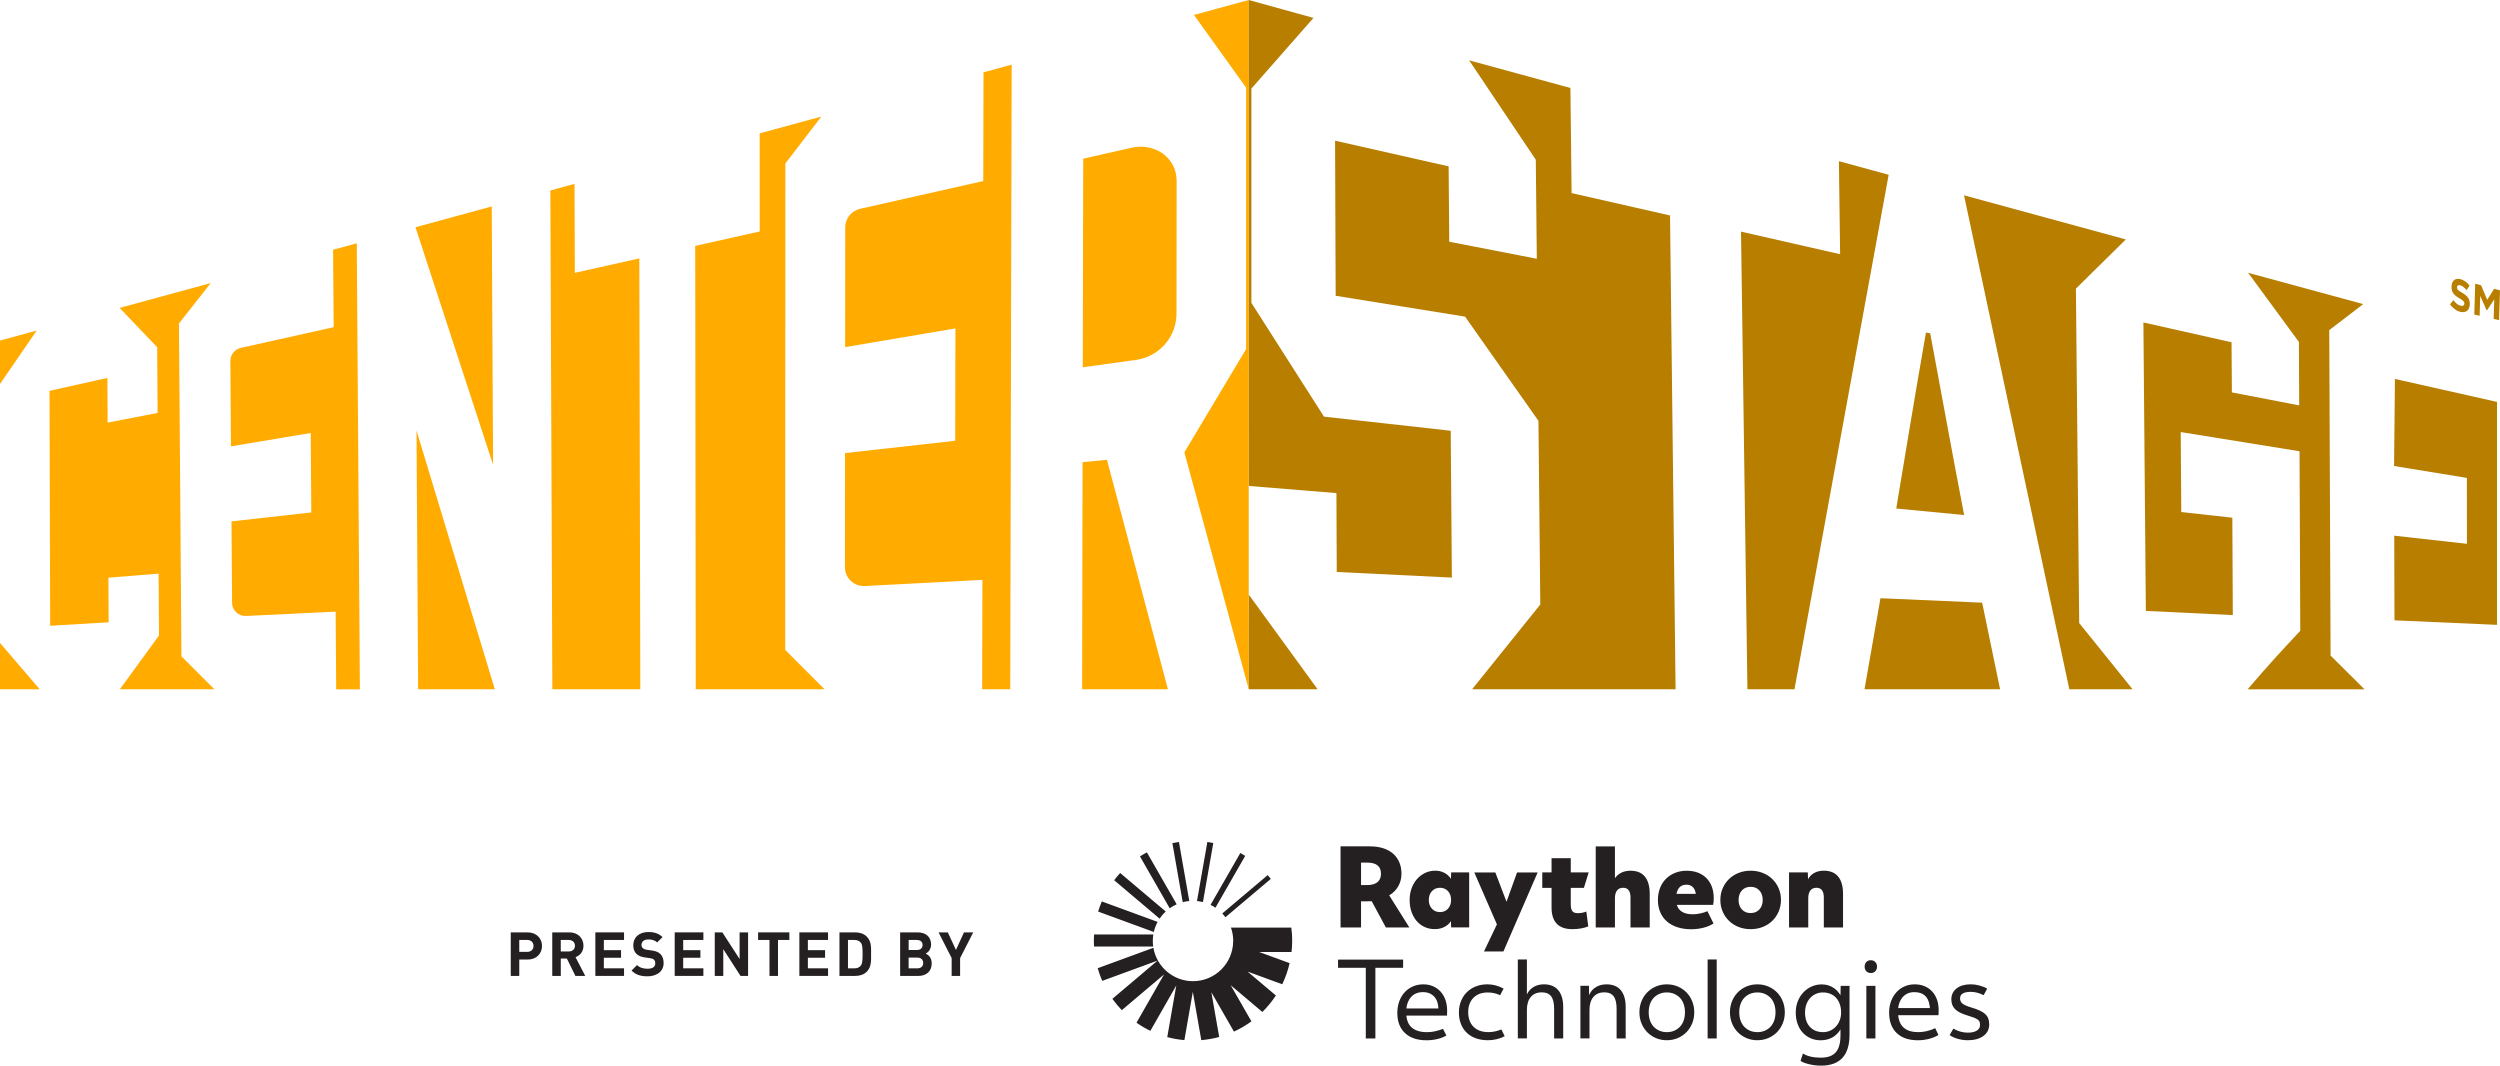 <?xml version="1.0" encoding="UTF-8"?>
<svg id="Layer_1" data-name="Layer 1" xmlns="http://www.w3.org/2000/svg" viewBox="0 0 1018.93 434.32">
  <defs>
    <style>
      .cls-1 {
        fill: #ffab00;
      }

      .cls-2 {
        fill: #241f20;
      }

      .cls-3 {
        fill: #b77e00;
      }
    </style>
  </defs>
  <g>
    <g>
      <path class="cls-2" d="M215.06,391.08h-3.42v6.68h-3.47v-17.75h6.88c3.67,0,5.86,2.52,5.86,5.54s-2.19,5.54-5.86,5.54ZM214.88,383.1h-3.24v4.86h3.24c1.57,0,2.57-.97,2.57-2.42s-1-2.44-2.57-2.44Z"/>
      <path class="cls-2" d="M234.52,397.76l-3.47-7.08h-2.49v7.08h-3.47v-17.75h6.96c3.62,0,5.76,2.47,5.76,5.44,0,2.49-1.52,4.04-3.24,4.66l3.96,7.65h-4.01ZM231.82,383.1h-3.27v4.69h3.27c1.52,0,2.52-.97,2.52-2.34s-1-2.34-2.52-2.34Z"/>
      <path class="cls-2" d="M242.65,397.76v-17.75h11.69v3.09h-8.23v4.16h7.01v3.09h-7.01v4.31h8.23v3.09h-11.69Z"/>
      <path class="cls-2" d="M263.88,397.91c-2.69,0-4.74-.57-6.48-2.34l2.24-2.24c1.12,1.12,2.64,1.5,4.29,1.5,2.04,0,3.14-.77,3.14-2.19,0-.62-.17-1.15-.55-1.5-.35-.32-.75-.5-1.57-.62l-2.14-.3c-1.52-.22-2.64-.7-3.44-1.47-.85-.85-1.27-1.99-1.27-3.49,0-3.17,2.34-5.39,6.18-5.39,2.44,0,4.21.6,5.74,2.07l-2.19,2.17c-1.12-1.07-2.47-1.22-3.64-1.22-1.84,0-2.74,1.02-2.74,2.24,0,.45.15.92.52,1.27.35.32.92.6,1.65.7l2.09.3c1.62.23,2.64.67,3.39,1.37.95.9,1.37,2.19,1.37,3.77,0,3.44-2.87,5.38-6.58,5.38Z"/>
      <path class="cls-2" d="M274.99,397.76v-17.75h11.69v3.09h-8.23v4.16h7.01v3.09h-7.01v4.31h8.23v3.09h-11.69Z"/>
      <path class="cls-2" d="M301.82,397.76l-7.03-10.9v10.9h-3.47v-17.75h3.09l7.03,10.87v-10.87h3.46v17.75h-3.09Z"/>
      <path class="cls-2" d="M317.09,383.1v14.66h-3.47v-14.66h-4.64v-3.09h12.74v3.09h-4.64Z"/>
      <path class="cls-2" d="M325.8,397.76v-17.75h11.69v3.09h-8.23v4.16h7.01v3.09h-7.01v4.31h8.23v3.09h-11.69Z"/>
      <path class="cls-2" d="M353.24,396.06c-1.17,1.17-2.84,1.7-4.69,1.7h-6.41v-17.75h6.41c1.85,0,3.52.52,4.69,1.7,1.99,1.99,1.79,4.44,1.79,7.11s.2,5.26-1.79,7.26ZM350.82,384.2c-.6-.72-1.4-1.1-2.59-1.1h-2.62v11.57h2.62c1.2,0,1.99-.37,2.59-1.1.65-.8.75-2.07.75-4.76s-.1-3.82-.75-4.61Z"/>
      <path class="cls-2" d="M374.3,397.76h-7.43v-17.75h7.13c3.47,0,5.49,1.95,5.49,4.99,0,1.97-1.3,3.24-2.19,3.66,1.07.5,2.44,1.62,2.44,3.99,0,3.32-2.27,5.11-5.43,5.11ZM373.73,383.1h-3.39v4.09h3.39c1.47,0,2.29-.82,2.29-2.04s-.82-2.04-2.29-2.04ZM373.95,390.3h-3.62v4.36h3.62c1.57,0,2.32-1,2.32-2.19s-.75-2.17-2.32-2.17Z"/>
      <path class="cls-2" d="M391.31,390.48v7.28h-3.44v-7.28l-5.34-10.47h3.77l3.32,7.16,3.27-7.16h3.77l-5.34,10.47Z"/>
    </g>
    <path class="cls-2" d="M477.82,343.62c.88-.19,1.77-.34,2.68-.47l4.22,24.08c-.92.08-1.82.24-2.68.47l-4.21-24.08ZM476.74,370.19c.88-.63,1.83-1.18,2.84-1.62l-12.14-21.17c-.97.51-1.9,1.06-2.82,1.65l12.12,21.14ZM469.85,383.53c0-.91.08-1.8.22-2.67h-24.16c-.05.84-.09,1.69-.09,2.55,0,.8.03,1.6.08,2.38h24.11c-.1-.74-.16-1.5-.16-2.27M502.6,383.53c0,9.04-7.33,16.37-16.37,16.37-8.1,0-14.82-5.88-16.14-13.61l-22.7,8.33c.5,1.77,1.12,3.5,1.85,5.16l22.56-8.27-18.42,15.58c1.17,1.64,2.45,3.18,3.84,4.62l17.22-14.56-11.23,19.68c1.79,1.25,3.67,2.36,5.65,3.31l10.56-18.49-3.68,21.04c2.25.61,4.59,1.02,6.98,1.23l3.44-19.66,3.45,19.67c2.5-.21,4.94-.64,7.3-1.29l-3.2-18.25,9.21,16.06c2.52-1.15,4.9-2.55,7.12-4.18l-8.45-14.73,12.92,10.91c2.06-2.03,3.91-4.29,5.5-6.72l-11.55-9.75,14.14,5.18c1.31-2.71,2.32-5.6,3.01-8.61l-12.41-4.54h13.19c.17-1.52.27-3.06.27-4.62,0-1.81-.13-3.58-.36-5.33h-24.6c.6,1.7.93,3.53.93,5.44M470.27,379.84c.33-1.45.86-2.83,1.54-4.1l-22.74-8.34c-.57,1.34-1.07,2.72-1.5,4.13l22.69,8.31ZM516.67,356.68l-18.51,15.63c.46.48.88.99,1.28,1.53l18.51-15.63c-.41-.52-.83-1.04-1.27-1.54M507.5,348.83c-.65-.41-1.31-.8-1.98-1.17l-12.13,21.14c.7.34,1.36.72,2,1.15l12.12-21.12ZM475.12,371.5l-18.57-15.69c-.86.94-1.68,1.92-2.45,2.94l18.52,15.66c.71-1.07,1.55-2.04,2.49-2.91M487.86,367.24c.83.08,1.64.23,2.42.43l4.22-24.07c-.8-.17-1.61-.31-2.42-.43l-4.22,24.07ZM750.21,401.8h3.61v19.87c0,8.44-3.87,12.65-11.61,12.65-.81,0-1.63-.05-2.46-.15-.83-.1-1.61-.24-2.35-.41-.74-.17-1.42-.38-2.04-.61-.62-.23-1.12-.49-1.5-.78l.96-3c1.77,1.13,4.22,1.7,7.35,1.7,2.73,0,4.73-.72,6.02-2.17,1.29-1.45,1.93-3.73,1.93-6.83v-2.52c-.71,1.22-1.64,2.21-2.78,2.96-1.51.99-3.26,1.48-5.26,1.48-1.51,0-2.89-.28-4.13-.83-1.25-.55-2.32-1.32-3.22-2.3-.9-.99-1.6-2.18-2.09-3.57-.49-1.39-.74-2.93-.74-4.61s.27-3.13.8-4.52c.54-1.39,1.28-2.6,2.24-3.63.96-1.03,2.08-1.84,3.37-2.43,1.29-.59,2.69-.89,4.2-.89,1.88,0,3.55.51,5,1.54,1.06.75,1.92,1.72,2.61,2.89l.09-3.83ZM748.27,418.39c.65-.71,1.17-1.55,1.54-2.52.38-.97.57-2.04.57-3.2,0-1.22-.17-2.33-.52-3.35-.35-1.01-.84-1.88-1.48-2.59-.64-.71-1.41-1.26-2.33-1.65-.91-.39-1.92-.59-3.02-.59s-2.06.2-2.96.61c-.9.41-1.67.97-2.33,1.7-.65.72-1.16,1.59-1.52,2.59-.36,1-.54,2.09-.54,3.28,0,2.46.66,4.41,1.98,5.85,1.32,1.44,3.11,2.15,5.37,2.15,1.04,0,2.01-.2,2.91-.61.9-.41,1.67-.96,2.33-1.67M644.39,378.4c-1.15.2-2.33.3-3.54.3-5.65,0-8.48-2.94-8.48-8.83v-8h-3.78v-6.31h3.78v-5.78h7.83v5.78h7.31l-1.96,6.31h-5.35v6.65c0,1.36.22,2.31.65,2.85.44.54,1.17.81,2.22.81,1.19,0,2.35-.22,3.48-.65l.78,6.04c-.81.35-1.79.62-2.94.83M635.1,403.58c1.35,1.6,2.02,3.9,2.02,6.92v12.74h-3.7v-12.09c0-2.32-.41-4.02-1.22-5.09-.81-1.07-2.09-1.61-3.83-1.61-1.91,0-3.4.63-4.46,1.89-1.06,1.26-1.59,3.02-1.59,5.28v11.61h-3.7v-32.18h3.7v14.25c.52-1.11,1.26-2.02,2.22-2.71,1.3-.94,2.87-1.41,4.7-1.41,2.55,0,4.5.8,5.85,2.39M611.92,419.58l1.35,2.74c-.93.52-1.99.93-3.2,1.22-1.2.29-2.41.43-3.63.43-1.8,0-3.43-.26-4.89-.78-1.46-.52-2.71-1.28-3.74-2.26-1.03-.99-1.82-2.17-2.37-3.57-.55-1.39-.83-2.94-.83-4.65s.28-3.27.85-4.67c.56-1.41,1.35-2.62,2.37-3.63,1.01-1.02,2.24-1.8,3.67-2.37,1.44-.57,3.01-.85,4.72-.85,2.29,0,4.49.58,6.61,1.74l-1.44,2.7c-.75-.38-1.56-.66-2.43-.85-.87-.19-1.73-.28-2.57-.28-2.46,0-4.41.72-5.85,2.17-1.44,1.45-2.15,3.41-2.15,5.87s.73,4.54,2.2,5.98c1.46,1.44,3.49,2.15,6.07,2.15,1.68,0,3.43-.36,5.26-1.09M787.47,404.08c-.84-.91-1.86-1.62-3.07-2.13-1.2-.51-2.54-.76-4.02-.76s-2.9.28-4.17.85c-1.28.57-2.38,1.36-3.3,2.39-.93,1.03-1.65,2.25-2.18,3.65-.52,1.41-.78,2.94-.78,4.59,0,3.59,1.02,6.38,3.07,8.35,2.04,1.97,4.92,2.96,8.63,2.96,1.59,0,3.11-.19,4.57-.57,1.45-.38,2.72-.9,3.83-1.57l-1.3-2.78c-2.32,1.07-4.62,1.61-6.91,1.61-5.04,0-7.76-2.31-8.2-6.91h16.41c.03-.29.05-.55.07-.78.01-.23.02-.65.02-1.26,0-1.59-.23-3.04-.69-4.33-.46-1.29-1.12-2.39-1.96-3.3M780.17,404.36c3.71,0,5.81,1.86,6.3,5.57.06.23.09.51.11.83,0,.02,0,.06,0,.09h-12.94c.21-1.7.76-3.11,1.67-4.24,1.2-1.49,2.82-2.24,4.85-2.24M587.14,404.14c-.86-.93-1.88-1.65-3.07-2.17-1.19-.52-2.49-.78-3.91-.78-1.57,0-3,.28-4.3.85-1.3.57-2.43,1.36-3.37,2.39-.94,1.03-1.67,2.26-2.2,3.7-.52,1.44-.78,3.01-.78,4.72,0,3.51,1.04,6.24,3.13,8.2,2.09,1.96,5.02,2.94,8.78,2.94,1.54,0,3.02-.17,4.46-.52,1.43-.35,2.65-.83,3.63-1.44l-1.39-2.7c-2.23.9-4.41,1.35-6.52,1.35-2.76,0-4.86-.66-6.31-1.98-1.21-1.1-1.9-2.69-2.11-4.76h16.54c.03-.29.05-.55.07-.78.01-.23.02-.65.02-1.26,0-1.59-.23-3.05-.7-4.37-.46-1.32-1.12-2.44-1.98-3.37M579.94,404.36c1.19,0,2.19.21,3,.63.81.42,1.46.96,1.96,1.63.49.67.85,1.43,1.06,2.31.17.68.26,1.38.29,2.09h-13.05c.21-1.82.78-3.31,1.73-4.46,1.22-1.46,2.88-2.2,5-2.2M559.07,367.31l5.78,10.7h9.57l-8.22-13.09c1.59-.93,2.83-2.17,3.7-3.72.87-1.55,1.3-3.24,1.3-5.07s-.3-3.3-.89-4.7c-.6-1.39-1.44-2.57-2.54-3.52-1.1-.96-2.45-1.69-4.05-2.2-1.59-.51-3.41-.76-5.44-.76h-11.91v33.05h8.35v-10.65h2.39l1.96-.04ZM554.72,351.57h2.48c3.77,0,5.65,1.51,5.65,4.52s-1.91,4.65-5.74,4.65h-2.39v-9.18ZM571.88,394.45h-11.31v28.79h-3.91v-28.79h-11.31v-3.35h26.52v3.35ZM810.75,417.49c0,2-.79,3.58-2.37,4.74-1.58,1.16-3.7,1.74-6.37,1.74-1.39,0-2.77-.2-4.13-.59-1.36-.39-2.45-.89-3.26-1.5l1.52-2.65c1.88,1.1,3.84,1.65,5.87,1.65,1.59,0,2.83-.28,3.7-.83.87-.55,1.3-1.33,1.3-2.35,0-.46-.06-.87-.2-1.22-.13-.35-.39-.66-.76-.93-.38-.28-.9-.54-1.57-.81-.67-.26-1.54-.55-2.61-.87-2.35-.7-4.03-1.55-5.04-2.57-1.02-1.02-1.52-2.35-1.52-4,0-1.85.72-3.34,2.15-4.46,1.43-1.12,3.37-1.67,5.81-1.67,1.1,0,2.28.17,3.52.5,1.25.33,2.29.76,3.13,1.28l-1.44,2.65c-1.8-.9-3.54-1.35-5.22-1.35-2.93,0-4.39.88-4.39,2.65,0,.9.33,1.62,1,2.15.67.54,1.83,1.05,3.48,1.54,1.39.4,2.56.83,3.5,1.26.94.43,1.7.92,2.28,1.46.58.54.99,1.15,1.24,1.83.25.68.37,1.46.37,2.33M598.81,355.57h-7.35l-.09,2.61c-.67-1.04-1.56-1.85-2.68-2.44-1.12-.58-2.35-.87-3.72-.87-1.48,0-2.86.3-4.13.91-1.28.61-2.38,1.45-3.33,2.52-.94,1.07-1.67,2.34-2.2,3.8-.52,1.46-.78,3.05-.78,4.76s.25,3.33.76,4.78c.51,1.45,1.21,2.7,2.11,3.74.9,1.04,1.97,1.86,3.22,2.43,1.25.58,2.62.87,4.13.87s2.75-.28,3.89-.85c1.15-.56,2.05-1.37,2.72-2.41l.09,2.57h7.35v-22.44ZM590.16,370.38c-.84.91-1.93,1.37-3.26,1.37s-2.43-.46-3.28-1.37c-.85-.91-1.28-2.11-1.28-3.59s.43-2.68,1.28-3.59c.86-.91,1.95-1.37,3.28-1.37s2.42.46,3.26,1.37c.84.91,1.26,2.11,1.26,3.59s-.42,2.67-1.26,3.59M724.24,404.45c-1-1.01-2.18-1.81-3.55-2.39-1.36-.58-2.84-.87-4.43-.87s-3.07.29-4.44.87c-1.36.58-2.54,1.38-3.54,2.39-1,1.02-1.78,2.22-2.35,3.61-.56,1.39-.85,2.9-.85,4.52s.28,3.13.85,4.52c.56,1.39,1.35,2.6,2.35,3.61,1,1.01,2.18,1.81,3.54,2.39,1.36.58,2.84.87,4.44.87s3.07-.29,4.43-.87c1.36-.58,2.54-1.38,3.55-2.39,1-1.01,1.78-2.22,2.35-3.61.57-1.39.85-2.9.85-4.52s-.28-3.13-.85-4.52c-.57-1.39-1.35-2.59-2.35-3.61M723.13,415.91c-.35,1-.85,1.85-1.5,2.54-.65.7-1.43,1.24-2.33,1.63-.9.39-1.91.59-3.04.59s-2.14-.2-3.04-.59c-.9-.39-1.67-.94-2.33-1.63-.65-.7-1.15-1.54-1.5-2.54-.35-1-.52-2.11-.52-3.33s.17-2.33.52-3.33c.35-1,.85-1.85,1.5-2.54.65-.69,1.43-1.24,2.33-1.63.9-.39,1.91-.59,3.04-.59s2.15.2,3.04.59c.9.39,1.67.94,2.33,1.63.65.7,1.15,1.54,1.5,2.54.35,1,.52,2.11.52,3.33s-.18,2.33-.52,3.33M660.58,403.56c1.33,1.58,2,3.89,2,6.94v12.74h-3.7v-12.09c0-2.32-.4-4.02-1.2-5.09-.8-1.07-2.07-1.61-3.8-1.61-1.91,0-3.4.63-4.46,1.89-1.06,1.26-1.59,3.02-1.59,5.28v11.61h-3.7v-21.44h3.48l.06,3.81c.5-1.18,1.23-2.15,2.21-2.89,1.33-1.01,2.96-1.52,4.87-1.52,2.55,0,4.49.79,5.83,2.37M722.34,358.27c-1.1-1.07-2.41-1.91-3.91-2.5-1.51-.59-3.15-.89-4.91-.89s-3.41.3-4.91.89c-1.51.6-2.81,1.43-3.91,2.5-1.1,1.07-1.96,2.33-2.59,3.78-.62,1.45-.94,3.03-.94,4.74s.31,3.29.94,4.74c.62,1.45,1.49,2.71,2.59,3.78,1.1,1.07,2.41,1.91,3.91,2.5,1.51.59,3.14.89,4.91.89s3.4-.3,4.91-.89c1.51-.59,2.81-1.43,3.91-2.5,1.1-1.07,1.96-2.33,2.59-3.78.62-1.45.94-3.03.94-4.74s-.31-3.29-.94-4.74c-.62-1.45-1.49-2.71-2.59-3.78M717.08,370.66c-.9.98-2.09,1.48-3.57,1.48s-2.67-.49-3.57-1.48c-.9-.99-1.35-2.28-1.35-3.87s.45-2.88,1.35-3.87c.9-.99,2.09-1.48,3.57-1.48s2.67.49,3.57,1.48c.9.99,1.35,2.28,1.35,3.87s-.45,2.89-1.35,3.87M698.47,366.1c0-1.74-.25-3.3-.76-4.67-.51-1.38-1.24-2.55-2.2-3.52-.96-.97-2.12-1.72-3.48-2.24-1.36-.52-2.89-.78-4.57-.78s-3.33.29-4.76.87c-1.43.58-2.67,1.39-3.72,2.44-1.04,1.04-1.85,2.3-2.41,3.76-.56,1.46-.85,3.08-.85,4.85s.31,3.48.94,4.96c.62,1.48,1.52,2.73,2.7,3.76,1.17,1.03,2.6,1.82,4.26,2.37,1.67.55,3.54.83,5.63.83,1.74,0,3.41-.2,5.02-.61,1.61-.41,2.98-.99,4.11-1.74l-2.48-5c-.93.41-1.94.72-3.02.93-1.09.22-2.06.33-2.93.33-3.57,0-5.74-1.27-6.52-3.83h14.78c.17-.72.26-1.62.26-2.7M683.29,364.31c.49-2.49,1.84-3.74,4.04-3.74,1.07,0,1.94.33,2.61.98.67.65,1.07,1.57,1.22,2.76h-7.87ZM749.19,357.27c1.32,1.6,1.98,3.96,1.98,7.09v13.65h-7.83v-12.18c0-2.67-1-4-3-4-1.1,0-1.93.37-2.5,1.11-.56.74-.85,1.8-.85,3.2v11.87h-7.83v-22.44h7.65l.09,2.78c.58-1.1,1.43-1.96,2.54-2.57,1.12-.61,2.41-.91,3.89-.91,2.58,0,4.53.8,5.85,2.39M760.67,401.8h3.7v21.44h-3.7v-21.44ZM687.33,404.45c-1-1.01-2.18-1.81-3.54-2.39-1.36-.58-2.84-.87-4.44-.87s-3.07.29-4.43.87c-1.36.58-2.54,1.38-3.54,2.39-1,1.02-1.78,2.22-2.35,3.61-.56,1.39-.85,2.9-.85,4.52s.28,3.13.85,4.52c.57,1.39,1.35,2.6,2.35,3.61,1,1.01,2.18,1.81,3.54,2.39,1.36.58,2.84.87,4.43.87s3.07-.29,4.44-.87c1.36-.58,2.54-1.38,3.54-2.39,1-1.01,1.78-2.22,2.35-3.61.57-1.39.85-2.9.85-4.52s-.28-3.13-.85-4.52c-.56-1.39-1.35-2.59-2.35-3.61M686.22,415.91c-.35,1-.85,1.85-1.5,2.54-.65.7-1.43,1.24-2.33,1.63-.9.39-1.91.59-3.04.59s-2.14-.2-3.04-.59c-.9-.39-1.67-.94-2.33-1.63-.65-.7-1.15-1.54-1.5-2.54-.35-1-.52-2.11-.52-3.33s.17-2.33.52-3.33c.35-1,.85-1.85,1.5-2.54.65-.69,1.43-1.24,2.33-1.63.9-.39,1.91-.59,3.04-.59s2.15.2,3.04.59c.9.39,1.67.94,2.33,1.63.65.7,1.15,1.54,1.5,2.54.35,1,.52,2.11.52,3.33s-.17,2.33-.52,3.33M664.55,378.01v-12.18c0-2.67-1-4-3-4-1.1,0-1.93.37-2.5,1.11-.57.74-.85,1.8-.85,3.2v11.87h-7.83v-33.05h7.83v13c.64-.98,1.51-1.75,2.61-2.28,1.1-.54,2.35-.8,3.74-.8,2.58,0,4.53.8,5.85,2.39,1.32,1.6,1.98,3.96,1.98,7.09v13.65h-7.83ZM764.32,392.1c.46.49.7,1.12.7,1.87s-.23,1.38-.7,1.87c-.46.49-1.07.74-1.83.74s-1.36-.25-1.83-.74c-.46-.49-.69-1.12-.69-1.87s.23-1.38.69-1.87c.46-.49,1.07-.74,1.83-.74s1.36.25,1.83.74M695.98,391.06h3.7v32.18h-3.7v-32.18ZM604.82,387.8h7.92l13.97-32.22h-8.4l-4.3,11.96-4.56-11.96h-8.57l9.22,21.17-5.28,11.05Z"/>
  </g>
  <g>
    <g>
      <polygon class="cls-1" points="320.09 66.63 334.75 47.51 309.62 54.36 309.63 94.34 283.35 100.22 283.57 280.93 336.07 280.93 320.04 264.89 320.09 66.63"/>
      <path class="cls-1" d="M461.33,60.19l-19.84,4.48-.17,85.02,21.97-3.05c9.32-1.42,16.21-9.43,16.22-18.86.02-19.39.04-38.01.06-53.95.01-9.6-8.85-15.68-18.24-13.64Z"/>
      <path class="cls-1" d="M441.22,188.36c-.06,30.95-.12,61.03-.18,92.56h34.97l-24.85-93.52-9.94.96Z"/>
      <path class="cls-1" d="M400.85,29.48l-.1,44.31-50.23,11.32c-3.5.79-6.01,3.92-6.02,7.52l-.05,48.84,44.95-7.62-.09,45.8-44.9,5.01-.05,46.49c0,4.4,3.69,7.93,8.08,7.7l47.96-2.51-.1,44.58h11.45l.57-254.57-11.47,3.13Z"/>
      <polygon class="cls-1" points="234.29 111.2 234.16 74.94 224.31 77.63 225.12 280.93 260.97 280.93 260.57 105.32 234.29 111.2"/>
      <polygon class="cls-1" points="0 138.8 0 156.5 14.96 134.72 0 138.8"/>
      <polygon class="cls-1" points="0 280.93 16.2 280.93 0 262.06 0 280.93"/>
      <polygon class="cls-1" points="200.42 84.14 169.34 92.62 200.96 189.4 200.42 84.14"/>
      <polygon class="cls-1" points="72.94 131.84 85.87 115.38 48.76 125.5 64.07 141.52 64.23 168.3 43.87 172.25 43.77 154.03 20.18 159.3 20.45 255.05 44.28 253.62 44.19 235.44 64.65 233.8 64.81 259 48.85 280.93 87.37 280.93 73.95 267.52 72.94 131.84"/>
      <polygon class="cls-1" points="170.42 280.93 201.67 280.93 169.76 175.49 170.42 280.93"/>
      <path class="cls-1" d="M135.76,101.78l.23,31.57-37.85,8.44c-2.49.56-4.27,2.79-4.25,5.35l.25,34.78,32.51-5.45.23,32.4-32.53,3.62.24,33.19c.02,3.08,2.6,5.52,5.67,5.37l36.54-1.76.23,31.66h9.65l-1.27-181.79-9.67,2.64Z"/>
      <polygon class="cls-3" points="766.42 243.82 759.92 280.93 815.18 280.93 807.87 245.63 766.42 243.82"/>
      <path class="cls-3" d="M784.97,135.53c-4.86,27.72-7.28,42.93-12.11,71.73l27.67,2.66c-5.52-28.67-8.28-44.37-13.83-74.06-.69-.14-1.04-.2-1.74-.34Z"/>
      <path class="cls-3" d="M975.76,189.93c11.87,1.94,17.81,2.91,29.67,4.85,0,10.25.01,16.61.02,26.86-11.84-1.31-17.77-2-29.62-3.31.04,14.15.05,19.97.09,34.5,16.64.74,24.96,1.1,41.8,1.84v-90.86s-41.61-9.36-41.61-9.36c-.14,14.91-.21,20.95-.35,35.48Z"/>
      <polygon class="cls-3" points="598.79 24.6 625.95 65.1 626.36 105.46 590.67 98.53 590.42 67.81 544.14 57.34 544.38 120.55 597.12 129.05 627.03 171.52 627.78 246.39 599.98 280.93 682.92 280.93 680.66 87.82 640.54 78.7 640.06 35.86 598.79 24.6"/>
      <polygon class="cls-3" points="800.48 79.6 843.4 280.93 869.18 280.93 847.42 253.94 846.08 117.64 866.42 97.59 800.48 79.6"/>
      <polygon class="cls-3" points="749.49 65.7 749.98 103.61 709.59 94.41 712.2 280.93 731.38 280.93 769.77 71.23 749.49 65.7"/>
      <path class="cls-3" d="M963.7,280.93l-13.82-13.74-.54-132.65,13.83-10.6-46.87-12.74,20.67,28.17.12,25.85-27.44-5.29c-.05-7.86-.08-12.51-.13-20.43l-35.93-8.07c.33,38.83.67,78.73,1,117.56l35.44,1.7-.19-39.69-20.81-2.31-.23-32.6,48.43,7.83.3,73.16c-8.34,8.92-13.15,14.16-21.46,23.86h47.61Z"/>
    </g>
    <polygon class="cls-1" points="486.62 6.09 507.88 35.71 507.88 142.26 482.71 184.37 508.95 280.93 508.95 0 486.62 6.09"/>
    <polygon class="cls-3" points="508.95 280.93 537.02 280.93 509 242.4 508.95 280.93"/>
    <path class="cls-3" d="M591.27,175.56c-20.91-2.28-30.82-3.49-51.64-5.74l-29.6-46.38V36.1l25.31-28.8-26.39-7.3.04,198.06,35.7,2.91.13,32.15,46.92,2.29c-.19-23.65-.28-35.71-.47-59.84Z"/>
    <g>
      <path class="cls-3" d="M1003.53,119.35c-1.73-1.02-2.15-1.41-2.13-2.26v-.04c.02-.63.48-1.01,1.33-.78.85.23,1.72.94,2.59,1.96l1.22-1.8c-.99-1.31-2.23-2.24-3.71-2.65-2.07-.57-3.58.58-3.65,2.95v.04c-.08,2.59,1.22,3.65,3.23,4.82,1.67.97,2.01,1.42,1.99,2.13v.04c-.02.75-.59,1.08-1.5.86-1.15-.27-2.09-1.11-2.97-2.3l-1.37,1.71c1.17,1.68,2.7,2.72,4.23,3.07,2.18.5,3.75-.57,3.83-3.09v-.04c.07-2.21-1.06-3.43-3.09-4.63"/>
      <polygon class="cls-3" points="1016.53 117.71 1013.72 122.21 1011.22 116.27 1008.82 115.62 1008.45 128.21 1010.63 128.7 1010.87 120.6 1013.53 126.54 1013.59 126.56 1016.59 122 1016.34 129.99 1018.55 130.48 1018.93 118.36 1016.53 117.71"/>
    </g>
  </g>
</svg>